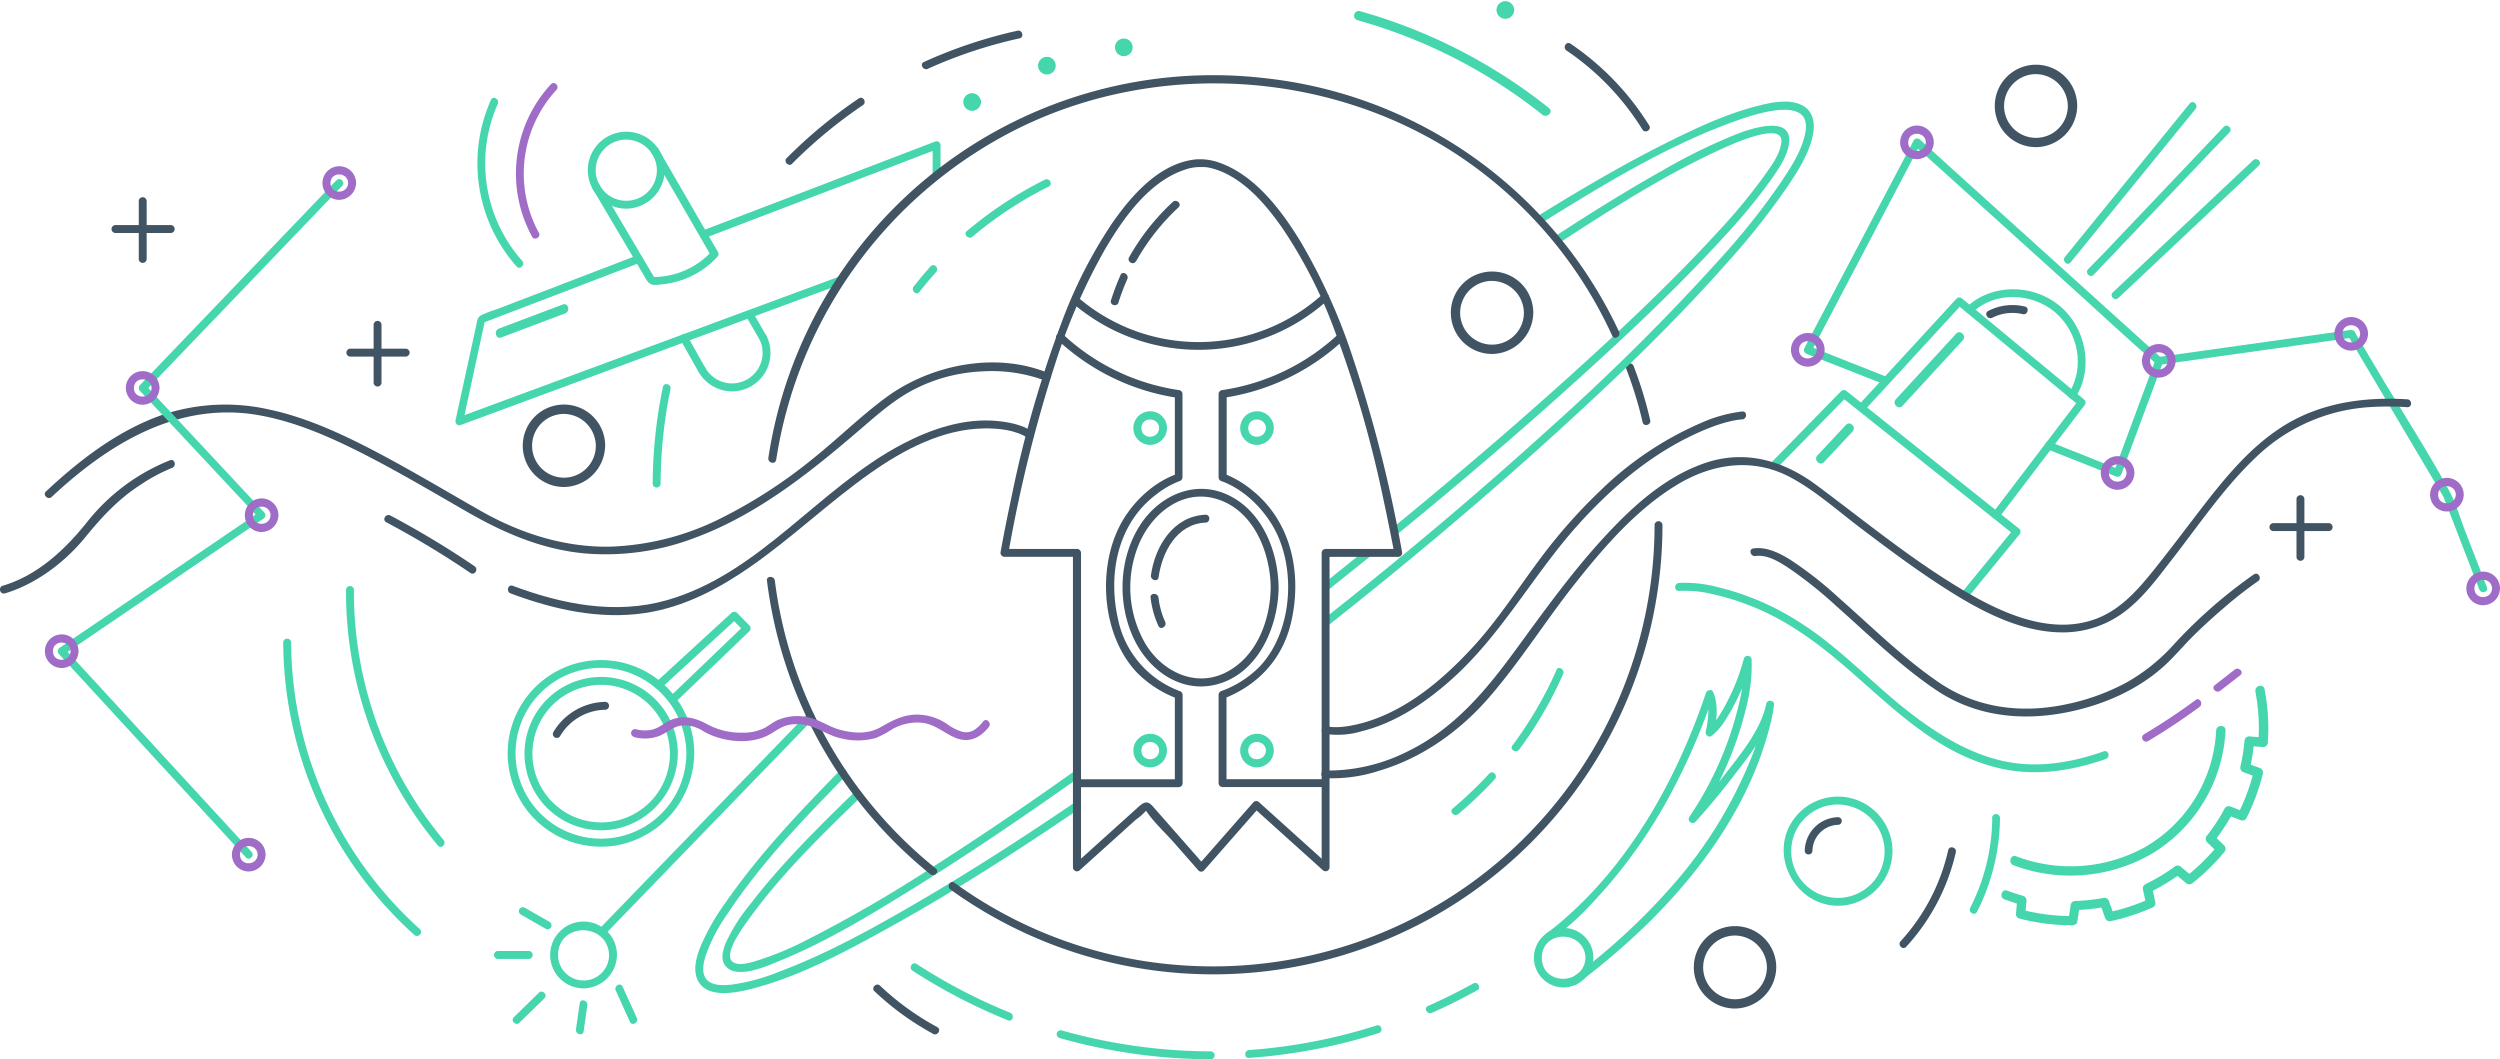 <svg xmlns="http://www.w3.org/2000/svg" viewBox="0 0 566.43 240"><defs><style>.cls-1{fill:#415464;}.cls-2{fill:#45d6ad;}.cls-3{fill:#9f6cc7;}</style></defs><title>cosmos</title><g id="Layer_2" data-name="Layer 2"><g id="Layer_1-2" data-name="Layer 1"><path class="cls-1" d="M368.39,83.38a90.73,90.73,0,0,1,3.78,12.28c.26,1.12,2,.65,1.72-.48a89.71,89.71,0,0,0-3.77-12.28c-.42-1.05-2.15-.59-1.73.48Z"/><path class="cls-2" d="M301.26,141.45c16.6-13.12,32.85-26.71,48.57-40.87,14.4-13,28.51-26.39,41.37-40.91a166,166,0,0,0,13.6-17.11c2.47-3.66,5.17-7.81,6-12.23.46-2.51,0-5.15-2.42-6.44-3.07-1.62-7.27-.64-10.41.17-6.95,1.8-13.6,4.92-20,8.1-9.87,4.92-19.41,10.51-28.79,16.31-1,.6-.08,2.15.91,1.54,13.84-8.56,28.25-17.38,43.69-22.78,3.78-1.33,16.73-5.75,15.29,2.62-.72,4.2-3.36,8.15-5.68,11.62a159.66,159.66,0,0,1-13.23,16.69,503.29,503.29,0,0,1-39.09,38.89c-16.49,15-33.58,29.32-51.07,43.13-.9.71.37,2,1.27,1.27Z"/><path class="cls-2" d="M190.38,174.51c-9.23,9.39-18.43,19.1-25.95,29.94a50.13,50.13,0,0,0-5.79,10.2c-.83,2.12-1.56,4.7-.76,6.95,1.79,5,9.24,3.29,13,2.29,10.61-2.83,20.65-8.26,30.21-13.53,14.93-8.24,29.31-17.48,43.4-27.07,1-.64.05-2.19-.9-1.54-11.68,7.95-23.56,15.62-35.76,22.73-10.15,5.9-20.6,11.72-31.64,15.81a43.86,43.86,0,0,1-10.3,2.78c-1.79.19-4.36.37-5.72-1.08s-.78-3.88-.25-5.57a38.29,38.29,0,0,1,4.83-9.25c7.56-11.49,17.3-21.62,26.9-31.39.81-.83-.45-2.09-1.26-1.27Z"/><path class="cls-2" d="M316.72,120.94c13.48-11,26.76-22.33,39.69-34,11.86-10.7,23.58-21.65,34.35-33.46A128.66,128.66,0,0,0,401.28,40.7c1.67-2.4,3.71-5.27,4.07-8.26.78-6.43-8.49-3.34-11.5-2.2a127.24,127.24,0,0,0-17,8.29c-8.19,4.58-16.14,9.56-24,14.66-1,.63-.07,2.18.9,1.55,11.63-7.55,23.5-15.15,36.15-20.91,1.51-.69,14.23-6.7,13.71-1.63-.29,2.83-2.51,5.69-4.08,7.91a129.52,129.52,0,0,1-10.22,12.33C379.12,63.56,368.11,73.92,357,84c-13.51,12.25-27.4,24.07-41.5,35.63-.89.73.38,2,1.26,1.27Z"/><path class="cls-2" d="M301.26,133.42q4.69-3.73,9.37-7.52c.89-.72-.38-2-1.27-1.26q-4.67,3.78-9.37,7.51c-.9.72.37,2,1.27,1.27Z"/><path class="cls-2" d="M193.79,179.28c-8.41,8.16-16.85,16.51-24,25.83a39.31,39.31,0,0,0-5.28,8.38c-.63,1.5-1.28,3.48-.38,5,2.28,3.87,10,.23,12.8-.91,10.08-4.13,19.56-9.85,28.81-15.55,13.21-8.15,26.06-16.89,38.73-25.86.93-.66,0-2.22-.9-1.55C233.21,182,222.72,189.14,212,196a305.67,305.67,0,0,1-29.58,17.16,68.6,68.6,0,0,1-10.34,4.31c-1.56.48-4.13,1.42-5.74.67-3.21-1.49,2.71-9,3.75-10.46,7.21-9.9,16.19-18.61,24.94-27.12.83-.8-.44-2.07-1.26-1.26Z"/><path class="cls-1" d="M272.82,195.93l-11.65-13.26c-1.34-1.53-2.24-.75-3.52.41l-7.9,7.12-6.35,5.73,1.53.63V125.27a.92.92,0,0,0-.9-.9H227.58l.86,1.14a321.51,321.51,0,0,1,10.61-43,135.36,135.36,0,0,1,11.44-26.24c4.13-7,10-15.3,18.15-17.88a9.73,9.73,0,0,1,3.45-.53c.23,0-.47,0,.1,0h.32A5.85,5.85,0,0,1,274,38c7.15,1.57,12.77,8.22,16.72,13.93A108.79,108.79,0,0,1,302.3,74.63a260.14,260.14,0,0,1,11.14,38.49q1.33,6.18,2.5,12.39l.86-1.14H300.35a.92.92,0,0,0-.9.9v71.29l1.53-.63-15.71-14.17a.91.91,0,0,0-1.27,0l-12.44,14.17c-.76.86.5,2.13,1.26,1.26L285.27,183H284l15.72,14.16a.9.9,0,0,0,1.52-.63V125.27l-.89.9H316.8a.91.91,0,0,0,.86-1.14A312.51,312.51,0,0,0,306.51,81a133.43,133.43,0,0,0-11.8-26.19c-4.4-7.21-10.49-15.36-18.9-18.11a13.15,13.15,0,0,0-3.62-.62c.37,0-.29,0-.57,0a11.13,11.13,0,0,0-2.07.24C262,37.79,256.16,44.59,252,50.55A106.86,106.86,0,0,0,240.55,73a257.52,257.52,0,0,0-11.3,39.27q-1.37,6.36-2.54,12.75a.92.92,0,0,0,.87,1.14H244l-.9-.9v71.29a.91.91,0,0,0,1.53.63l12.73-11.47a12.35,12.35,0,0,0,2.45-2.21s.27-.19.27-.24-.76-.15-.82,0,.46.51.49.56c1.7,2.52,4.19,4.77,6.2,7.05l5.58,6.35C272.32,198.06,273.58,196.79,272.82,195.93Z"/><path class="cls-2" d="M159.88,53.86l46-17.58,6.56-2.52-1.13-.86v6.88a.9.9,0,0,0,1.79,0V32.9a.9.9,0,0,0-1.13-.86L166,49.62l-6.57,2.51c-1.07.41-.6,2.14.48,1.73Z"/><path class="cls-2" d="M190.21,62.64,161.08,73.41,114.44,90.65l-10.65,3.94,1.1,1.1,5-23.11-.62.63,31-11.87,4.49-1.72c1.06-.41.6-2.14-.48-1.73L119.1,67.55l-6.83,2.61A22.56,22.56,0,0,0,109,71.44c-.89.51-.86,1.18-1.07,2.16l-1.57,7.2-3.15,14.42c-.13.61.42,1.35,1.11,1.1l29.12-10.77L180,68.3l10.65-3.93c1.07-.4.6-2.13-.48-1.73Z"/><path class="cls-2" d="M151.79,170.75a15.58,15.58,0,1,1-12.64-15.3,15.75,15.75,0,0,1,12.64,15.3.9.9,0,0,0,1.79,0,17.37,17.37,0,1,0-14.23,17.08,17.61,17.61,0,0,0,14.23-17.08A.9.9,0,0,0,151.79,170.75Z"/><path class="cls-2" d="M155.51,170.7a19.35,19.35,0,1,1-15.51-19,19.6,19.6,0,0,1,15.51,19,.9.9,0,0,0,1.79,0,21.14,21.14,0,1,0-17.39,20.8,21.41,21.41,0,0,0,17.39-20.8A.9.9,0,0,0,155.51,170.7Z"/><path class="cls-2" d="M138,216.37a5.78,5.78,0,0,1-11.56,0c.07-7.48,11.24-7.43,11.56,0,0,1.14,1.84,1.15,1.79,0a7.57,7.57,0,1,0-7.57,7.57,7.68,7.68,0,0,0,7.57-7.57C139.83,215.21,138,215.22,138,216.37Z"/><path class="cls-2" d="M148.83,38.56a6.93,6.93,0,1,1-6.92-6.93,7,7,0,0,1,6.92,6.93c0,1.15,1.84,1.15,1.79,0a8.72,8.72,0,1,0-8.71,8.72,8.84,8.84,0,0,0,8.71-8.72C150.67,37.41,148.88,37.41,148.83,38.56Z"/><path class="cls-2" d="M172.13,77a6.93,6.93,0,0,1-12.38,6.22.89.89,0,0,0-1.54.9,8.71,8.71,0,0,0,15.47-8c-.47-1-2-.14-1.55.9Z"/><path class="cls-2" d="M359.23,217c-.3,6.32-9.89,6.39-9.89,0s9.59-6.34,9.89,0c.06,1.14,1.85,1.15,1.79,0a6.74,6.74,0,1,0-6.73,6.73A6.84,6.84,0,0,0,361,217C361.08,215.79,359.29,215.8,359.23,217Z"/><path class="cls-2" d="M427,192.86a10.58,10.58,0,1,1-10.58-10.58A10.7,10.7,0,0,1,427,192.86a.9.9,0,0,0,1.79,0,12.36,12.36,0,0,0-21.85-7.93c-7.27,8.74.6,22.11,11.75,20.08a12.52,12.52,0,0,0,10.1-12.15A.9.9,0,0,0,427,192.86Z"/><path class="cls-2" d="M451.39,185.25a45.65,45.65,0,0,1-5,20.44c-.53,1,1,1.93,1.54.9a47.54,47.54,0,0,0,5.21-21.34.9.9,0,0,0-1.79,0Z"/><path class="cls-1" d="M441.41,192.62a45.33,45.33,0,0,1-10.78,20.63c-.78.85.48,2.12,1.26,1.27a47.15,47.15,0,0,0,11.25-21.42c.25-1.13-1.47-1.61-1.73-.48Z"/><path class="cls-1" d="M354.93,11.45a59.38,59.38,0,0,1,17.19,17.89c.61,1,2.16.08,1.55-.9A61.71,61.71,0,0,0,355.84,9.9c-1-.65-1.86.9-.91,1.55Z"/><path class="cls-1" d="M212.34,232.7a60.85,60.85,0,0,1-12.94-9.37c-.84-.8-2.11.47-1.27,1.26a62.61,62.61,0,0,0,13.31,9.66c1,.54,1.92-1,.9-1.55Z"/><path class="cls-2" d="M100.5,190.31a87.93,87.93,0,0,1-20.31-56.72.9.9,0,0,0-1.79,0,89.81,89.81,0,0,0,20.83,58c.74.89,2-.38,1.27-1.26Z"/><path class="cls-2" d="M95.13,210.51a88,88,0,0,1-29.17-65,.9.9,0,0,0-1.79,0,89.83,89.83,0,0,0,29.69,66.31c.86.77,2.13-.49,1.27-1.27Z"/><path class="cls-2" d="M154.19,77l4,7.12a.89.89,0,0,0,1.54-.9l-4-7.12c-.56-1-2.11-.1-1.54.9Z"/><path class="cls-2" d="M173.68,76.13l-3.14-5.43a.9.9,0,0,0-1.55.9L172.13,77a.9.9,0,0,0,1.55-.9Z"/><path class="cls-2" d="M134.22,42.67l8.05,13.62,4.18,7.06c.87,1.48,1.85,1.27,3.51,1.08a19.69,19.69,0,0,0,12.58-6.24.91.91,0,0,0,.14-1.08L149.16,33.73a.89.89,0,0,0-1.54.91L161.13,58l.14-1.08a17.93,17.93,0,0,1-13.59,5.84l.77.45L135.77,41.77a.9.9,0,0,0-1.55.9Z"/><path class="cls-1" d="M237.42,84.49c-11.85-4.88-26.61-1.85-36.64,5.54-5.83,4.3-11.05,9.47-16.73,14a112.9,112.9,0,0,1-20.94,13.51,60.22,60.22,0,0,1-25,6.32c-10.3.16-20.14-3-29-8-8.65-4.92-17.18-10.06-26-14.58-7-3.58-14.39-6.85-22.15-8.5A44.83,44.83,0,0,0,36.77,94c-10,3.5-18.66,10.15-26.35,17.35-.84.78.43,2,1.27,1.26C24.46,100.67,40.07,91,58.22,94c7.83,1.32,15.25,4.43,22.33,7.94,8.68,4.31,17,9.28,25.42,14.11s17,8.49,26.73,9.36a56.7,56.7,0,0,0,24.86-3.6c14.38-5.36,26.42-15.11,37.9-25,3.72-3.2,7.38-6.4,11.78-8.65a37.13,37.13,0,0,1,15.13-4,34.6,34.6,0,0,1,14.57,2.13c1.07.44,1.53-1.29.48-1.73Z"/><path class="cls-1" d="M510.7,130.11a111.82,111.82,0,0,0-18.07,15.79,42.48,42.48,0,0,1-10.88,8.77,50.34,50.34,0,0,1-14.08,5c-9.93,2-19.84.73-28.29-5-8.23-5.59-15.34-12.72-22.8-19.27a83.75,83.75,0,0,0-10.94-8.57c-2.49-1.54-5.38-3-8.39-2.57-1.13.16-.65,1.89.48,1.72,2.85-.42,5.86,1.61,8.09,3.1a99,99,0,0,1,10.36,8.35c7.26,6.43,14.25,13.32,22.3,18.79s17.42,7,27,5.65c8.94-1.28,18.15-4.86,24.88-11,2.34-2.13,4.36-4.6,6.61-6.82s4.69-4.45,7.16-6.54a87.71,87.71,0,0,1,7.48-5.83c.95-.65,0-2.2-.9-1.55Z"/><path class="cls-2" d="M380.36,133.9a25.64,25.64,0,0,1,7.51.68,57.73,57.73,0,0,1,19.52,8.32c15.48,9.95,26.84,26.82,45.65,31.17,8.11,1.88,16.31.62,24.08-2.11,1.08-.38.61-2.11-.48-1.72-7.28,2.55-15,3.87-22.63,2.22-7.87-1.7-14.87-6.06-21.18-10.91-8.42-6.47-15.56-14.43-24.54-20.2a60.05,60.05,0,0,0-18.89-8.27,29.36,29.36,0,0,0-9-1c-1.14.11-1.15,1.9,0,1.79Z"/><path class="cls-2" d="M496.18,23.39l-24.81,30.5-3.52,4.32c-.72.88.54,2.16,1.27,1.26L493.93,29l3.52-4.31c.72-.89-.54-2.16-1.27-1.27Z"/><path class="cls-2" d="M503.87,28.71,477,57,473.1,61c-.8.83.47,2.1,1.26,1.26L501.28,34,505.14,30c.79-.83-.47-2.1-1.27-1.27Z"/><path class="cls-2" d="M510.52,36.28l-27.9,26.28-3.93,3.69c-.84.79.43,2.06,1.27,1.27l27.9-26.28,3.92-3.7c.84-.79-.42-2-1.26-1.26Z"/><path class="cls-2" d="M402.49,106.18,418.41,89.9h-1.27l34.27,27.33,4.86,3.88v-1.27l-11.8,14.43c-.72.89.54,2.16,1.27,1.27l11.8-14.43a.92.92,0,0,0,0-1.27L423.27,92.51l-4.86-3.88a.93.93,0,0,0-1.27,0l-15.92,16.28c-.8.83.46,2.09,1.27,1.27Z"/><path class="cls-2" d="M422.5,92.91l22.06-24H443.3L471,91.85l-.14-1.09-19.42,25.52c-.7.92.86,1.81,1.55.91l19.42-25.52a.91.91,0,0,0-.14-1.09L444.56,67.65a.91.91,0,0,0-1.26,0l-22.07,24c-.78.85.48,2.12,1.27,1.27Z"/><path class="cls-2" d="M446.87,70.82c5.08-4.87,13.6-4.52,18.83,0s6.7,12.38,3.08,18.23c-.61,1,.94,1.88,1.54.9,4.15-6.69,2.25-15.84-3.77-20.75s-15.3-5-20.95.37c-.83.8.43,2.06,1.27,1.26Z"/><path class="cls-1" d="M299.63,66.7a41.88,41.88,0,0,1-55,1c-.87-.74-2.15.53-1.26,1.27a43.71,43.71,0,0,0,57.49-1c.86-.77-.41-2-1.26-1.26Z"/><path class="cls-1" d="M287.9,133.13c-.09,7.46-3.2,15.78-10.26,19.28-6.85,3.39-14.2-.24-18-6.35a25.49,25.49,0,0,1-1.35-23.33c2.95-6.49,9.53-11.8,17-9.78,8.6,2.34,12.52,12,12.62,20.18a.9.9,0,0,0,1.79,0c-.1-8.3-3.77-17.59-11.83-21.15-7.41-3.27-15.21.4-19.45,6.84-4.94,7.51-5.34,17.82-1.53,25.88,3.28,7,10.43,12.31,18.39,10.46,9.68-2.26,14.31-13,14.42-22A.9.9,0,0,0,287.9,133.13Z"/><path class="cls-2" d="M286.82,97c-.14,2.59-4,2.61-4,0s3.9-2.59,4,0c.07,1.14,1.86,1.15,1.79,0a3.81,3.81,0,1,0-4,3.8,3.87,3.87,0,0,0,4-3.8C288.68,95.87,286.89,95.87,286.82,97Z"/><path class="cls-2" d="M262.62,97c-.14,2.59-4,2.61-4,0s3.9-2.59,4,0c.06,1.14,1.85,1.15,1.79,0a3.81,3.81,0,1,0-4,3.8,3.87,3.87,0,0,0,4-3.8C264.47,95.87,262.68,95.87,262.62,97Z"/><path class="cls-2" d="M262.62,170.07c-.14,2.59-4,2.61-4,0s3.9-2.59,4,0c.06,1.15,1.85,1.15,1.79,0a3.81,3.81,0,1,0-4,3.8,3.87,3.87,0,0,0,4-3.8C264.47,168.92,262.68,168.92,262.62,170.07Z"/><path class="cls-2" d="M286.82,170.07c-.14,2.59-4,2.61-4,0s3.9-2.59,4,0c.07,1.15,1.86,1.15,1.79,0a3.81,3.81,0,1,0-4,3.8,3.87,3.87,0,0,0,4-3.8C288.68,168.92,286.89,168.92,286.82,170.07Z"/><path class="cls-2" d="M137,211.78,178.4,169l5.9-6.1c.8-.83-.46-2.1-1.27-1.27l-41.4,42.78-5.9,6.1c-.8.83.47,2.1,1.27,1.27Z"/><path class="cls-2" d="M149.85,155.86,167,140.13h-1.27l2.82,2.88v-1.26l-16.11,15.46c-.83.8.44,2.06,1.27,1.26L169.81,143a.91.91,0,0,0,0-1.26L167,138.86a.92.92,0,0,0-1.27,0L148.58,154.6c-.85.78.42,2,1.27,1.26Z"/><path class="cls-1" d="M239.61,77a50.82,50.82,0,0,0,27.48,13.18l-.9-.89v18.89l.66-.86c-5.82,2-10.86,7-13.47,12.47-4.71,9.89-3.53,24.26,4.09,32.46a25.09,25.09,0,0,0,9.38,6.06l-.66-.86v20l.9-.89H244a.9.9,0,0,0,0,1.79h23.06a.91.91,0,0,0,.89-.9v-20a.93.93,0,0,0-.65-.87,22.14,22.14,0,0,1-14-16.35c-2.3-10.3-.06-21.68,8.72-28.23a19.84,19.84,0,0,1,5.25-3,.91.91,0,0,0,.65-.86V89.27a.92.92,0,0,0-.89-.9,48.89,48.89,0,0,1-26.21-12.65c-.84-.79-2.11.47-1.27,1.26Z"/><path class="cls-1" d="M303.2,75.72A48.89,48.89,0,0,1,277,88.37a.92.92,0,0,0-.9.9v18.89a.91.91,0,0,0,.66.86c5.08,1.83,9.59,6.29,12.08,11,4.92,9.26,3.89,23.42-3.57,31.14a23.44,23.44,0,0,1-8.51,5.4.94.94,0,0,0-.66.87v20a.91.91,0,0,0,.9.9h23.06a.9.9,0,0,0,0-1.79H277l.89.89v-20l-.65.86c7.91-3.11,13.43-9.07,15.34-17.5,2.46-10.91,0-22.69-9-29.81a23.18,23.18,0,0,0-6.3-3.68l.65.86V89.27l-.89.89A50.79,50.79,0,0,0,304.46,77c.84-.79-.42-2-1.26-1.26Z"/><path class="cls-2" d="M351.48,212.87a57.41,57.41,0,0,0,8.83-7.79A114.25,114.25,0,0,0,378.46,180a143.13,143.13,0,0,0,9.73-22.54l-1.63.21c.84,1.95.5,5.65-.09,8.07-.17.7.64,1.49,1.31,1a13.32,13.32,0,0,0,3.06-3.46,48.48,48.48,0,0,0,6-13.61l-1.76-.24a36.76,36.76,0,0,1-1.1,10.12,77.49,77.49,0,0,1-11.26,25.59.9.9,0,0,0,1.4,1.09c2.92-3.21,5.69-6.57,8.34-10,3.66-4.75,8.23-10.31,9.46-16.35l-1.76-.24a52.82,52.82,0,0,1-3.42,12.17,100.48,100.48,0,0,1-18.46,29.56,143.18,143.18,0,0,1-22,20.11c-.92.68,0,2.24.9,1.55,19.46-14.54,37.86-34.63,43.9-58.84a33.21,33.21,0,0,0,.87-4.55c.11-1-1.55-1.22-1.75-.23-1.21,5.94-5.82,11.46-9.45,16.13-2.51,3.23-5.13,6.4-7.89,9.43l1.4,1.09a78.68,78.68,0,0,0,11.44-26,38.22,38.22,0,0,0,1.17-10.59.9.9,0,0,0-1.76-.24,47.59,47.59,0,0,1-5.56,12.89,16.13,16.13,0,0,1-1.95,2.48c-.17.17-.86.77-.67.64l1.31,1c.74-3,1.18-6.52-.09-9.45-.33-.77-1.41-.44-1.63.21-6.54,19.39-17.17,38.63-33,52a36,36,0,0,1-2.92,2.3c-.95.64-.06,2.19.9,1.54Z"/><path class="cls-2" d="M464,101.84,479.56,108a.91.91,0,0,0,1.1-.62L490,82.24c.4-1.08-1.33-1.55-1.72-.48l-9.33,25.17,1.1-.62-15.58-6.2c-1.07-.42-1.54,1.31-.48,1.73Z"/><path class="cls-2" d="M563.48,133.09l-4.87-12.58c-1.17-3-2.11-6.38-3.66-9.25-4.86-9-10.44-17.56-15.65-26.3l-5.81-9.78a.94.94,0,0,0-1-.41l-38.14,5.37-5.46.77.87.23L471.19,64.36,441.77,37.78,435,31.63a.9.9,0,0,0-1.4.18L411.91,73l-3.08,5.86a.92.92,0,0,0,.54,1.32L426.73,87c1.07.43,1.54-1.3.48-1.72L409.84,78.4l.54,1.32L432,38.57l3.08-5.86-1.4.18L471.55,67.1c5.48,5,10.91,10,16.45,14.86,1.14,1,2.36.53,3.82.33l13.33-1.88L533,76.5l-1-.41,14,23.62,7,11.81c.18.3.37.59.54.9s0-.11,0-.06.14.37.21.54c.78,2,1.55,4,2.32,6l5.67,14.66c.42,1.06,2.15.6,1.73-.48Z"/><path class="cls-2" d="M76.23,40.84l-39,40.66L31.7,87.27a.92.92,0,0,0,0,1.27l23.57,25.21,3.38,3.62.18-1.41L19.21,142.9l-5.69,3.87a.91.91,0,0,0-.18,1.41l37.06,40.3,5.33,5.8c.78.85,2.05-.42,1.27-1.27L19.93,152.7l-5.33-5.79-.18,1.41L54,121.38l5.69-3.87a.91.91,0,0,0,.18-1.41L36.35,90.89,33,87.27v1.27L72,47.87l5.53-5.76c.8-.83-.47-2.1-1.27-1.27Z"/><path class="cls-1" d="M1.1,134.45c7.06-2.09,13.67-7.12,18.25-12.75,3.76-4.62,7.51-8.67,12.56-11.91A40,40,0,0,1,39,106c1.06-.41.6-2.14-.47-1.72a45.29,45.29,0,0,0-18.72,13.9c-5,6.3-11.29,12.2-19.19,14.53-1.1.33-.63,2.06.47,1.73Z"/><path class="cls-1" d="M233.87,97.75c-2.21-1.51-5.21-2.08-7.81-2.35-7.48-.76-15,1.76-21.56,5.19-18.88,9.89-32.28,29.34-53.34,35.38-11.74,3.36-23.81.94-35-3.25-1.08-.4-1.55,1.33-.48,1.73,9.72,3.63,20.1,6,30.49,4.44,8.83-1.33,16.79-5.55,24-10.59,9.38-6.53,17.65-14.5,27-21.09,7.49-5.29,16.36-10,25.74-10.14,3.25-.06,7.26.32,10.05,2.23,1,.65,1.86-.9.91-1.55Z"/><path class="cls-1" d="M107.51,128.28a205.3,205.3,0,0,0-19.08-11.49c-1-.52-1.94,1-.91,1.54a205,205,0,0,1,19.08,11.5c1,.62,1.87-.93.91-1.55Z"/><path class="cls-1" d="M300.11,166.26a19,19,0,0,0,8.34-.56c7.83-1.92,14.79-6.68,20.69-12,11.15-10.06,18.19-23.32,28.09-34.44,7.15-8,15.47-15.27,25.14-20.1,3.7-1.84,8.5-3.85,12.38-4.14,1.14-.09,1.15-1.88,0-1.79a32.17,32.17,0,0,0-9.55,2.69,75.61,75.61,0,0,0-22.67,15.3,120.76,120.76,0,0,0-13.72,15.57c-4.88,6.53-9.23,13.35-14.72,19.41-6.39,7-14.06,13.74-23.18,16.92-3.07,1.07-7.44,2.07-10.32,1.44-1.13-.25-1.61,1.47-.48,1.72Z"/><path class="cls-3" d="M486.66,167.93a139,139,0,0,0,11.71-7.78c.91-.69,0-2.25-.9-1.55a138.36,138.36,0,0,1-11.72,7.78.9.9,0,0,0,.91,1.55Z"/><path class="cls-3" d="M503.07,156.49l4.52-3.51c.91-.71-.36-2-1.26-1.27l-4.52,3.52c-.91.7.36,2,1.26,1.26Z"/><path class="cls-1" d="M451.37,72a10.08,10.08,0,0,1,6.93-.82c1.12.25,1.6-1.48.48-1.73a12,12,0,0,0-8.31,1c-1,.52-.13,2.06.9,1.54Z"/><path class="cls-1" d="M210.19,15.6A105.69,105.69,0,0,1,231,8.69c1.12-.25.64-2-.48-1.73a107.88,107.88,0,0,0-21.21,7.09c-1,.47-.14,2,.9,1.55Z"/><path class="cls-1" d="M179.48,37.08a107.67,107.67,0,0,1,16-13.24c1-.64.06-2.19-.9-1.54a109.45,109.45,0,0,0-16.33,13.51c-.82.82.45,2.09,1.26,1.27Z"/><path class="cls-2" d="M149.67,109.71a107.82,107.82,0,0,1,2.25-21.57c.24-1.12-1.49-1.6-1.72-.48a109.63,109.63,0,0,0-2.32,22,.9.9,0,0,0,1.79,0Z"/><path class="cls-3" d="M122.08,52.72a28,28,0,0,1,4-32.36c.78-.85-.48-2.12-1.26-1.27a29.8,29.8,0,0,0-4.26,34.54c.55,1,2.1.1,1.54-.91Z"/><path class="cls-2" d="M118.32,59.11a33.31,33.31,0,0,1-5.53-35.59c.46-1-1.08-1.95-1.55-.9a35.21,35.21,0,0,0,5.81,37.76c.76.86,2-.41,1.27-1.27Z"/><path class="cls-2" d="M118,207.21l5.68,3.26a.9.9,0,0,0,.9-1.55l-5.67-3.25a.89.89,0,0,0-.91,1.54Z"/><path class="cls-2" d="M122.09,224.93l-5.67,5.53c-.83.81.44,2.07,1.26,1.27l5.67-5.54c.83-.8-.44-2.07-1.26-1.26Z"/><path class="cls-2" d="M139.5,224.41l3.24,7.14c.48,1,2,.14,1.55-.91l-3.24-7.13c-.48-1-2-.14-1.55.9Z"/><path class="cls-2" d="M131.35,227.29l-.85,5.94c-.16,1.13,1.56,1.62,1.73.48l.84-5.94c.16-1.13-1.56-1.62-1.72-.48Z"/><path class="cls-2" d="M119.88,215.47h-7.15a.9.9,0,0,0,0,1.79h7.15a.9.9,0,0,0,0-1.79Z"/><path class="cls-1" d="M31.44,45.49V58.76a.9.9,0,0,0,1.79,0V45.49a.9.9,0,0,0-1.79,0Z"/><path class="cls-1" d="M38.77,51H26.07a.9.9,0,0,0,0,1.79h12.7a.9.9,0,0,0,0-1.79Z"/><path class="cls-1" d="M84.65,73.51V86.77a.9.9,0,0,0,1.79,0V73.51a.9.9,0,0,0-1.79,0Z"/><path class="cls-1" d="M92,79H79.29a.9.9,0,0,0,0,1.79H92A.9.9,0,0,0,92,79Z"/><path class="cls-1" d="M520.32,113v13.26a.9.9,0,0,0,1.79,0V113a.9.9,0,0,0-1.79,0Z"/><path class="cls-1" d="M527.66,118.53H515a.9.9,0,0,0,0,1.79h12.7a.9.9,0,0,0,0-1.79Z"/><path class="cls-1" d="M126.89,166.81a12.12,12.12,0,0,1,10.3-6,.9.9,0,0,0,0-1.79,14,14,0,0,0-11.85,6.9.9.9,0,0,0,1.55.9Z"/><path class="cls-1" d="M262.5,130.82c.79-5.74,4.15-12.13,10.64-12.41,1.15,0,1.16-1.84,0-1.79-7.28.31-11.45,7.11-12.37,13.72-.16,1.13,1.57,1.61,1.73.48Z"/><path class="cls-1" d="M264,140.91a18.83,18.83,0,0,1-1.52-5.5c-.14-1.13-1.93-1.14-1.79,0a21.32,21.32,0,0,0,1.77,6.4c.47,1.05,2,.14,1.54-.9Z"/><path class="cls-1" d="M257.4,59.21A50.16,50.16,0,0,1,267,47c.85-.78-.42-2-1.26-1.26a51.5,51.5,0,0,0-9.92,12.55c-.57,1,1,1.91,1.54.91Z"/><path class="cls-1" d="M253.42,68.52a52.56,52.56,0,0,1,2-5.29c.46-1-1.09-2-1.55-.9a57.9,57.9,0,0,0-2.16,5.72c-.34,1.1,1.38,1.57,1.73.47Z"/><path class="cls-1" d="M300.26,176.3a34.13,34.13,0,0,0,12.32-1.7c9.69-2.89,18.16-8.94,24.76-16.53,7.17-8.26,13-17.68,19.83-26.24,6.47-8.12,13.61-16.35,22.55-21.84,8-4.92,17.29-6.43,25.86-1.88,5.67,3,10.68,7.52,15.78,11.38,5.37,4.07,10.77,8.13,16.38,11.87,8.77,5.84,19.14,12.07,30,11.92a23.15,23.15,0,0,0,13.26-4.4c4.54-3.29,7.9-8,11.32-12.39,6.09-7.84,11.75-16.24,19-23.06A40.79,40.79,0,0,1,536.6,92.26a64.9,64.9,0,0,1,8.82,0c1.15.07,1.15-1.72,0-1.79-9.85-.6-19.78.79-28.24,6.16-7.62,4.84-13.36,12-18.81,19.08-3.45,4.48-6.82,9-10.37,13.42s-7.38,8.85-12.89,11c-10.52,4.05-22-1.41-30.91-6.77-11.55-6.91-22-15.56-32.76-23.54-7.49-5.53-16.15-8-25.19-4.89s-16.37,9.82-22.68,16.66c-7.29,7.9-13.59,16.65-19.92,25.32-6.87,9.41-14.07,18.18-24.77,23.36a39.9,39.9,0,0,1-17.69,4.31c-.31,0-.62,0-.93,0-1.15-.1-1.14,1.69,0,1.79Z"/><path class="cls-1" d="M212.05,196.79a99.7,99.7,0,0,1-36.49-65.23c-.14-1.13-1.93-1.14-1.79,0a101.48,101.48,0,0,0,37,66.5c.89.72,2.17-.54,1.27-1.27Z"/><path class="cls-1" d="M374.88,118.9a100.06,100.06,0,0,1-106.64,99.84,99.32,99.32,0,0,1-52-18.74c-.93-.68-1.83.87-.9,1.54A101.8,101.8,0,0,0,376.67,118.9a.9.9,0,0,0-1.79,0Z"/><path class="cls-3" d="M436.35,32.26c-.14,2.59-4,2.61-4,0s3.9-2.59,4,0c.06,1.15,1.85,1.16,1.79,0a3.81,3.81,0,1,0-4,3.8,3.88,3.88,0,0,0,4-3.8C438.2,31.11,436.41,31.11,436.35,32.26Z"/><path class="cls-3" d="M411.62,79.26c-.14,2.59-4,2.61-4,0s3.9-2.58,4,0c.07,1.15,1.86,1.16,1.79,0a3.81,3.81,0,1,0-4,3.81,3.87,3.87,0,0,0,4-3.81C413.48,78.11,411.69,78.12,411.62,79.26Z"/><path class="cls-3" d="M481.81,107.17c-.14,2.59-4,2.61-4,0s3.9-2.59,4,0c.06,1.15,1.86,1.15,1.79,0a3.81,3.81,0,1,0-4,3.8,3.87,3.87,0,0,0,4-3.8C483.67,106,481.87,106,481.81,107.17Z"/><path class="cls-3" d="M491.14,81.77c-.14,2.59-4,2.61-4,0s3.9-2.59,4,0c.06,1.15,1.85,1.15,1.79,0a3.81,3.81,0,1,0-4,3.8,3.88,3.88,0,0,0,4-3.8C493,80.62,491.2,80.62,491.14,81.77Z"/><path class="cls-3" d="M534.74,75.63c-.14,2.59-4,2.61-4,0s3.9-2.58,4,0c.06,1.15,1.85,1.16,1.79,0a3.81,3.81,0,1,0-4,3.81,3.88,3.88,0,0,0,4-3.81C536.59,74.48,534.8,74.49,534.74,75.63Z"/><path class="cls-3" d="M556.42,112.09c-.14,2.58-4,2.6-4,0s3.9-2.59,4,0c.06,1.14,1.85,1.15,1.79,0a3.81,3.81,0,1,0-4,3.8,3.87,3.87,0,0,0,4-3.8C558.27,110.93,556.48,110.94,556.42,112.09Z"/><path class="cls-3" d="M564.64,133.33c-.14,2.59-4,2.61-4,0s3.9-2.59,4,0c.06,1.15,1.85,1.15,1.79,0a3.81,3.81,0,1,0-4,3.8,3.87,3.87,0,0,0,4-3.8C566.49,132.18,564.7,132.18,564.64,133.33Z"/><path class="cls-3" d="M78.88,41.47c-.13,2.59-4,2.61-4,0s3.9-2.58,4,0c.07,1.15,1.86,1.16,1.8,0a3.81,3.81,0,1,0-4,3.81,3.89,3.89,0,0,0,4-3.81C80.74,40.32,79,40.33,78.88,41.47Z"/><path class="cls-3" d="M34.35,87.9c-.14,2.59-4,2.61-4,0s3.9-2.58,4,0c.06,1.15,1.86,1.16,1.79,0a3.81,3.81,0,1,0-4,3.8,3.87,3.87,0,0,0,4-3.8C36.21,86.75,34.42,86.76,34.35,87.9Z"/><path class="cls-3" d="M61.3,116.74c-.14,2.58-4,2.61-4,0s3.9-2.59,4,0c.06,1.14,1.85,1.15,1.79,0a3.81,3.81,0,1,0-4,3.8,3.87,3.87,0,0,0,4-3.8C63.15,115.58,61.36,115.59,61.3,116.74Z"/><path class="cls-3" d="M16,147.54c-.14,2.59-4,2.61-4,0s3.9-2.58,4,0c.06,1.15,1.85,1.16,1.79,0a3.81,3.81,0,0,0-7.62,0,3.81,3.81,0,0,0,7.62,0C17.84,146.39,16.05,146.4,16,147.54Z"/><path class="cls-3" d="M58.38,193.65c-.14,2.58-4,2.61-4,0s3.9-2.59,4,0c.06,1.14,1.86,1.15,1.79,0a3.81,3.81,0,1,0-4,3.8,3.87,3.87,0,0,0,4-3.8C60.24,192.49,58.44,192.5,58.38,193.65Z"/><path class="cls-1" d="M135,101a7.22,7.22,0,1,1-7.51-7.21A7.31,7.31,0,0,1,135,101c.05,1.36,2.17,1.37,2.12,0a9.34,9.34,0,1,0-9.34,9.34A9.46,9.46,0,0,0,137.1,101C137.15,99.63,135,99.63,135,101Z"/><path class="cls-1" d="M400.33,219.17a7.22,7.22,0,1,1-7.52-7.2,7.31,7.31,0,0,1,7.52,7.2c0,1.37,2.17,1.37,2.12,0a9.34,9.34,0,1,0-9.34,9.34,9.47,9.47,0,0,0,9.34-9.34C402.5,217.8,400.37,217.8,400.33,219.17Z"/><path class="cls-1" d="M410.65,192.76a6,6,0,0,1,5.87-5.88.87.87,0,0,0,0-1.73,7.73,7.73,0,0,0-7.61,7.61c0,1.11,1.71,1.11,1.74,0Z"/><path class="cls-1" d="M345.27,70.85a7.22,7.22,0,1,1-7.51-7.2,7.31,7.31,0,0,1,7.51,7.2c.05,1.37,2.18,1.38,2.13,0a9.34,9.34,0,1,0-9.34,9.35,9.48,9.48,0,0,0,9.34-9.35C347.45,69.49,345.32,69.49,345.27,70.85Z"/><path class="cls-1" d="M468.51,24a7.22,7.22,0,1,1-7.51-7.2,7.31,7.31,0,0,1,7.51,7.2c.05,1.37,2.18,1.37,2.13,0a9.34,9.34,0,1,0-9.34,9.34A9.46,9.46,0,0,0,470.64,24C470.69,22.65,468.56,22.66,468.51,24Z"/><path class="cls-2" d="M502.12,165.55A32.36,32.36,0,0,1,486,191.93,34.76,34.76,0,0,1,456.78,194c-1.29-.48-1.84,1.57-.57,2.05a36.81,36.81,0,0,0,31.38-2.64,34.56,34.56,0,0,0,16.65-27.9c.07-1.37-2.05-1.36-2.12,0Z"/><path class="cls-2" d="M511,156.66a44,44,0,0,1,.67,11.51l1.07-1.06-3.14-.27a1.07,1.07,0,0,0-1.06,1.06,44.87,44.87,0,0,1-.92,5.78,1.09,1.09,0,0,0,.75,1.31l3,1.09-.74-1.31a44.87,44.87,0,0,1-3.53,9.59l1.2-.49-3.05-1.18a1.07,1.07,0,0,0-1.2.49,42.91,42.91,0,0,1-4,6.13,1.1,1.1,0,0,0,0,1.51l2.39,2.3v-1.51a47.66,47.66,0,0,1-7.15,7h1.5l-2.64-2.2a1.08,1.08,0,0,0-1.28-.17,44.19,44.19,0,0,1-6.85,4.13,1.08,1.08,0,0,0-.48,1.2l.73,3.39.49-1.2a45.11,45.11,0,0,1-9.07,2.94l1.31.74-1.15-3.24a1.1,1.1,0,0,0-1.31-.74,45.29,45.29,0,0,1-6.36.68,1.06,1.06,0,0,0-1,.78l-.53,3.42,1-.78a45.47,45.47,0,0,1-11.55-1.44l.78,1,.28-3.14a1.06,1.06,0,0,0-.78-1c-1.23-.36-2.45-.75-3.65-1.2s-1.83,1.56-.56,2,2.42.84,3.65,1.2l-.78-1-.29,3.14a1.06,1.06,0,0,0,.78,1,48.16,48.16,0,0,0,12.12,1.52,1.07,1.07,0,0,0,1-.78l.53-3.43-1,.78a48.65,48.65,0,0,0,6.92-.75l-1.3-.75,1.15,3.25a1.1,1.1,0,0,0,1.31.74,48.42,48.42,0,0,0,9.58-3.15,1.06,1.06,0,0,0,.48-1.2l-.73-3.39-.49,1.2a45.21,45.21,0,0,0,6.84-4.13l-1.29-.17,2.64,2.21a1.11,1.11,0,0,0,1.5,0,47.73,47.73,0,0,0,7.16-7,1.1,1.1,0,0,0,0-1.51l-2.39-2.3v1.51a46.43,46.43,0,0,0,4.35-6.57l-1.2.49,3.06,1.18a1.06,1.06,0,0,0,1.2-.48,48.66,48.66,0,0,0,3.74-10.1A1.1,1.1,0,0,0,512,174l-3-1.09.74,1.31a47.09,47.09,0,0,0,1-6.35L509.63,169l3.14.27a1.07,1.07,0,0,0,1.06-1.06,46.52,46.52,0,0,0-.75-12.07c-.27-1.34-2.32-.78-2.05.56Z"/><path class="cls-2" d="M341.06,1.94c0-.11.05,0,0,0s.18-.14.08-.09.09,0,.08,0h0c.1,0,.05.07,0,0s.14.18.09.07,0,.1,0,.09h0c0-.07,0-.06,0,0s-.07.05,0,0a.57.57,0,0,0-.11.11c.13-.13,0,0,0,0s.14.05,0,0-.09-.07,0,0L341,2c.13.14,0,0,0,0h0c0,.08,0,.07,0,0a1.11,1.11,0,0,0,.75,1.31,1.07,1.07,0,0,0,1.3-.75,2,2,0,0,0-3.85-1,2,2,0,1,0,3.85,1,1.06,1.06,0,0,0-.74-1.3A1.08,1.08,0,0,0,341.06,1.94Z"/><path class="cls-2" d="M254.5,10.62c0-.11.05,0,0,0s.18-.14.08-.09.08,0,.08,0h0c.09,0,0,.07,0,0s.14.19.08.07,0,.1,0,.09h0c0-.08,0-.07,0,0s-.07,0,0,0l-.12.11c.14-.13.05,0,0,0s.14,0,0,0-.09-.07,0,0l-.11-.12c.12.14,0,0,0,0h0c0,.08,0,.07,0,0a1.1,1.1,0,0,0,.74,1.31,1.08,1.08,0,0,0,1.31-.75,2,2,0,1,0-2.48,1.41,2,2,0,0,0,2.48-1.41,1.06,1.06,0,0,0-.74-1.3A1.08,1.08,0,0,0,254.5,10.62Z"/><path class="cls-2" d="M237.06,14.77c0-.11.05,0,0,0s.17-.14.07-.09.09,0,.08,0h0c.09,0,0,.07,0,0s.14.18.08.07,0,.09,0,.09h0c0-.07,0-.06,0,0s-.07,0,0,0l-.11.11c.13-.13,0,0,0,0s.14,0,0,0-.09-.07,0,0l-.1-.12c.12.14,0,0,0,0h0c0,.08,0,.07,0,0a1.08,1.08,0,0,0,.74,1.3,1.07,1.07,0,0,0,1.31-.74,2,2,0,1,0-2.49,1.41,2,2,0,0,0,2.49-1.41,1.08,1.08,0,0,0-.74-1.31A1.09,1.09,0,0,0,237.06,14.77Z"/><path class="cls-2" d="M220.12,23c0-.11,0,0,0,0s.17-.14.07-.09.09,0,.08,0h0c.1,0,.05.07,0,0s.15.18.09.07,0,.09,0,.08h0c0-.07,0-.06,0,0s-.07,0,0,0a.57.57,0,0,0-.11.11c.13-.13,0,0,0,0s.14.05,0,0-.08-.08,0,0l-.11-.11c.13.14,0,0,0,0h0c0,.08,0,.07,0,0a1.08,1.08,0,0,0,.74,1.3,1.07,1.07,0,0,0,1.31-.74,2.06,2.06,0,0,0-1.42-2.44,2,2,0,1,0,1.42,2.44,1.06,1.06,0,1,0-2-.56Z"/><path class="cls-3" d="M143.66,167a9.31,9.31,0,0,0,5.74-.27c1.88-.76,3.15-2.21,5.3-2.37a7.86,7.86,0,0,1,4.75,1.37c4.09,2.35,10.28,3.07,14.55.87,1.57-.82,2.83-1.94,4.62-2.33a10,10,0,0,1,5.4.41c2.14.73,3.95,2,6.19,2.52a15.33,15.33,0,0,0,8.23,0,22.76,22.76,0,0,0,3.83-2.05,11.62,11.62,0,0,1,6.16-1.43c3.27.18,5.18,2.24,8,3.43,3.06,1.28,5.63.06,7.61-2.43.71-.89-.55-2.17-1.27-1.27-1.18,1.5-2.6,2.8-4.65,2.38a11,11,0,0,1-3.54-1.79,12.3,12.3,0,0,0-6.18-2.11c-3.43-.19-6,1.18-8.86,2.82s-6.14,1.41-9.13.62c-2.13-.55-3.89-1.76-5.95-2.46a11.35,11.35,0,0,0-8.21.22c-1.23.53-2.22,1.44-3.42,2A11.16,11.16,0,0,1,168,166a15.89,15.89,0,0,1-7.39-1.71c-2.67-1.47-5.24-2.39-8.29-1.29-1.71.63-2.93,2-4.77,2.36a8,8,0,0,1-3.44-.13.89.89,0,0,0-.47,1.72Z"/><path class="cls-2" d="M274.4,238.21a125.11,125.11,0,0,1-33.92-4.77.9.9,0,0,0-.47,1.73A126.93,126.93,0,0,0,274.4,240a.9.9,0,0,0,0-1.79Z"/><path class="cls-2" d="M311.91,232.34A124.44,124.44,0,0,1,283,237.91c-1.15.09-1.15,1.88,0,1.79a126.85,126.85,0,0,0,29.39-5.63c1.09-.35.62-2.08-.48-1.73Z"/><path class="cls-2" d="M333.81,222.82c-3.35,1.86-6.79,3.56-10.29,5.12-1.06.47-.15,2,.9,1.55q5.26-2.34,10.3-5.13c1-.55.1-2.1-.91-1.54Z"/><path class="cls-2" d="M228.88,229.46a125.33,125.33,0,0,1-21.21-11.06c-1-.63-1.87.92-.91,1.54a128,128,0,0,0,21.64,11.24c1.07.43,1.53-1.3.48-1.72Z"/><path class="cls-1" d="M175.86,104.23a101,101,0,0,1,55.53-75.47c30.73-14.87,68.56-12.83,97.44,5.43a98,98,0,0,1,36.46,41.9c.48,1,2,.13,1.55-.91a100.46,100.46,0,0,0-80-57.44,101.91,101.91,0,0,0-112.75,86c-.17,1.13,1.56,1.61,1.73.48Z"/><path class="cls-2" d="M337.43,175.27a92.28,92.28,0,0,1-8.28,7.91c-.88.74.39,2,1.27,1.26a90.73,90.73,0,0,0,8.27-7.9c.78-.85-.48-2.11-1.26-1.27Z"/><path class="cls-2" d="M352.66,151.82a88.52,88.52,0,0,1-10,17.1c-.69.92.87,1.82,1.55.9a88.74,88.74,0,0,0,9.95-17.1c.46-1-1.08-2-1.55-.9Z"/><path class="cls-2" d="M220.33,53.63a87.46,87.46,0,0,1,17.3-11.37c1-.51.13-2.06-.9-1.55a89.6,89.6,0,0,0-17.67,11.65c-.88.74.39,2,1.27,1.27Z"/><path class="cls-2" d="M208.29,66.16c1.22-1.56,2.5-3.07,3.82-4.55.77-.86-.49-2.13-1.26-1.27-1.33,1.48-2.6,3-3.83,4.56-.7.89.56,2.17,1.27,1.26Z"/><path class="cls-2" d="M127.48,69l-14.43,5.44c-1.27.48-.72,2.54.56,2L128.05,71c1.26-.48.71-2.53-.57-2Z"/><path class="cls-2" d="M443.21,75.6,429.54,90.46c-.92,1,.58,2.51,1.51,1.5L444.71,77.1c.92-1-.57-2.51-1.5-1.5Z"/><path class="cls-2" d="M418.24,96.27l-6.47,6.92c-.94,1,.56,2.5,1.5,1.5l6.47-6.92c.93-1-.57-2.51-1.5-1.5Z"/><path class="cls-2" d="M307.58,4.58A118.54,118.54,0,0,1,349.46,26c1.06.84,2.57-.66,1.5-1.51A121.21,121.21,0,0,0,308.14,2.53a1.06,1.06,0,0,0-.56,2.05Z"/></g></g></svg>